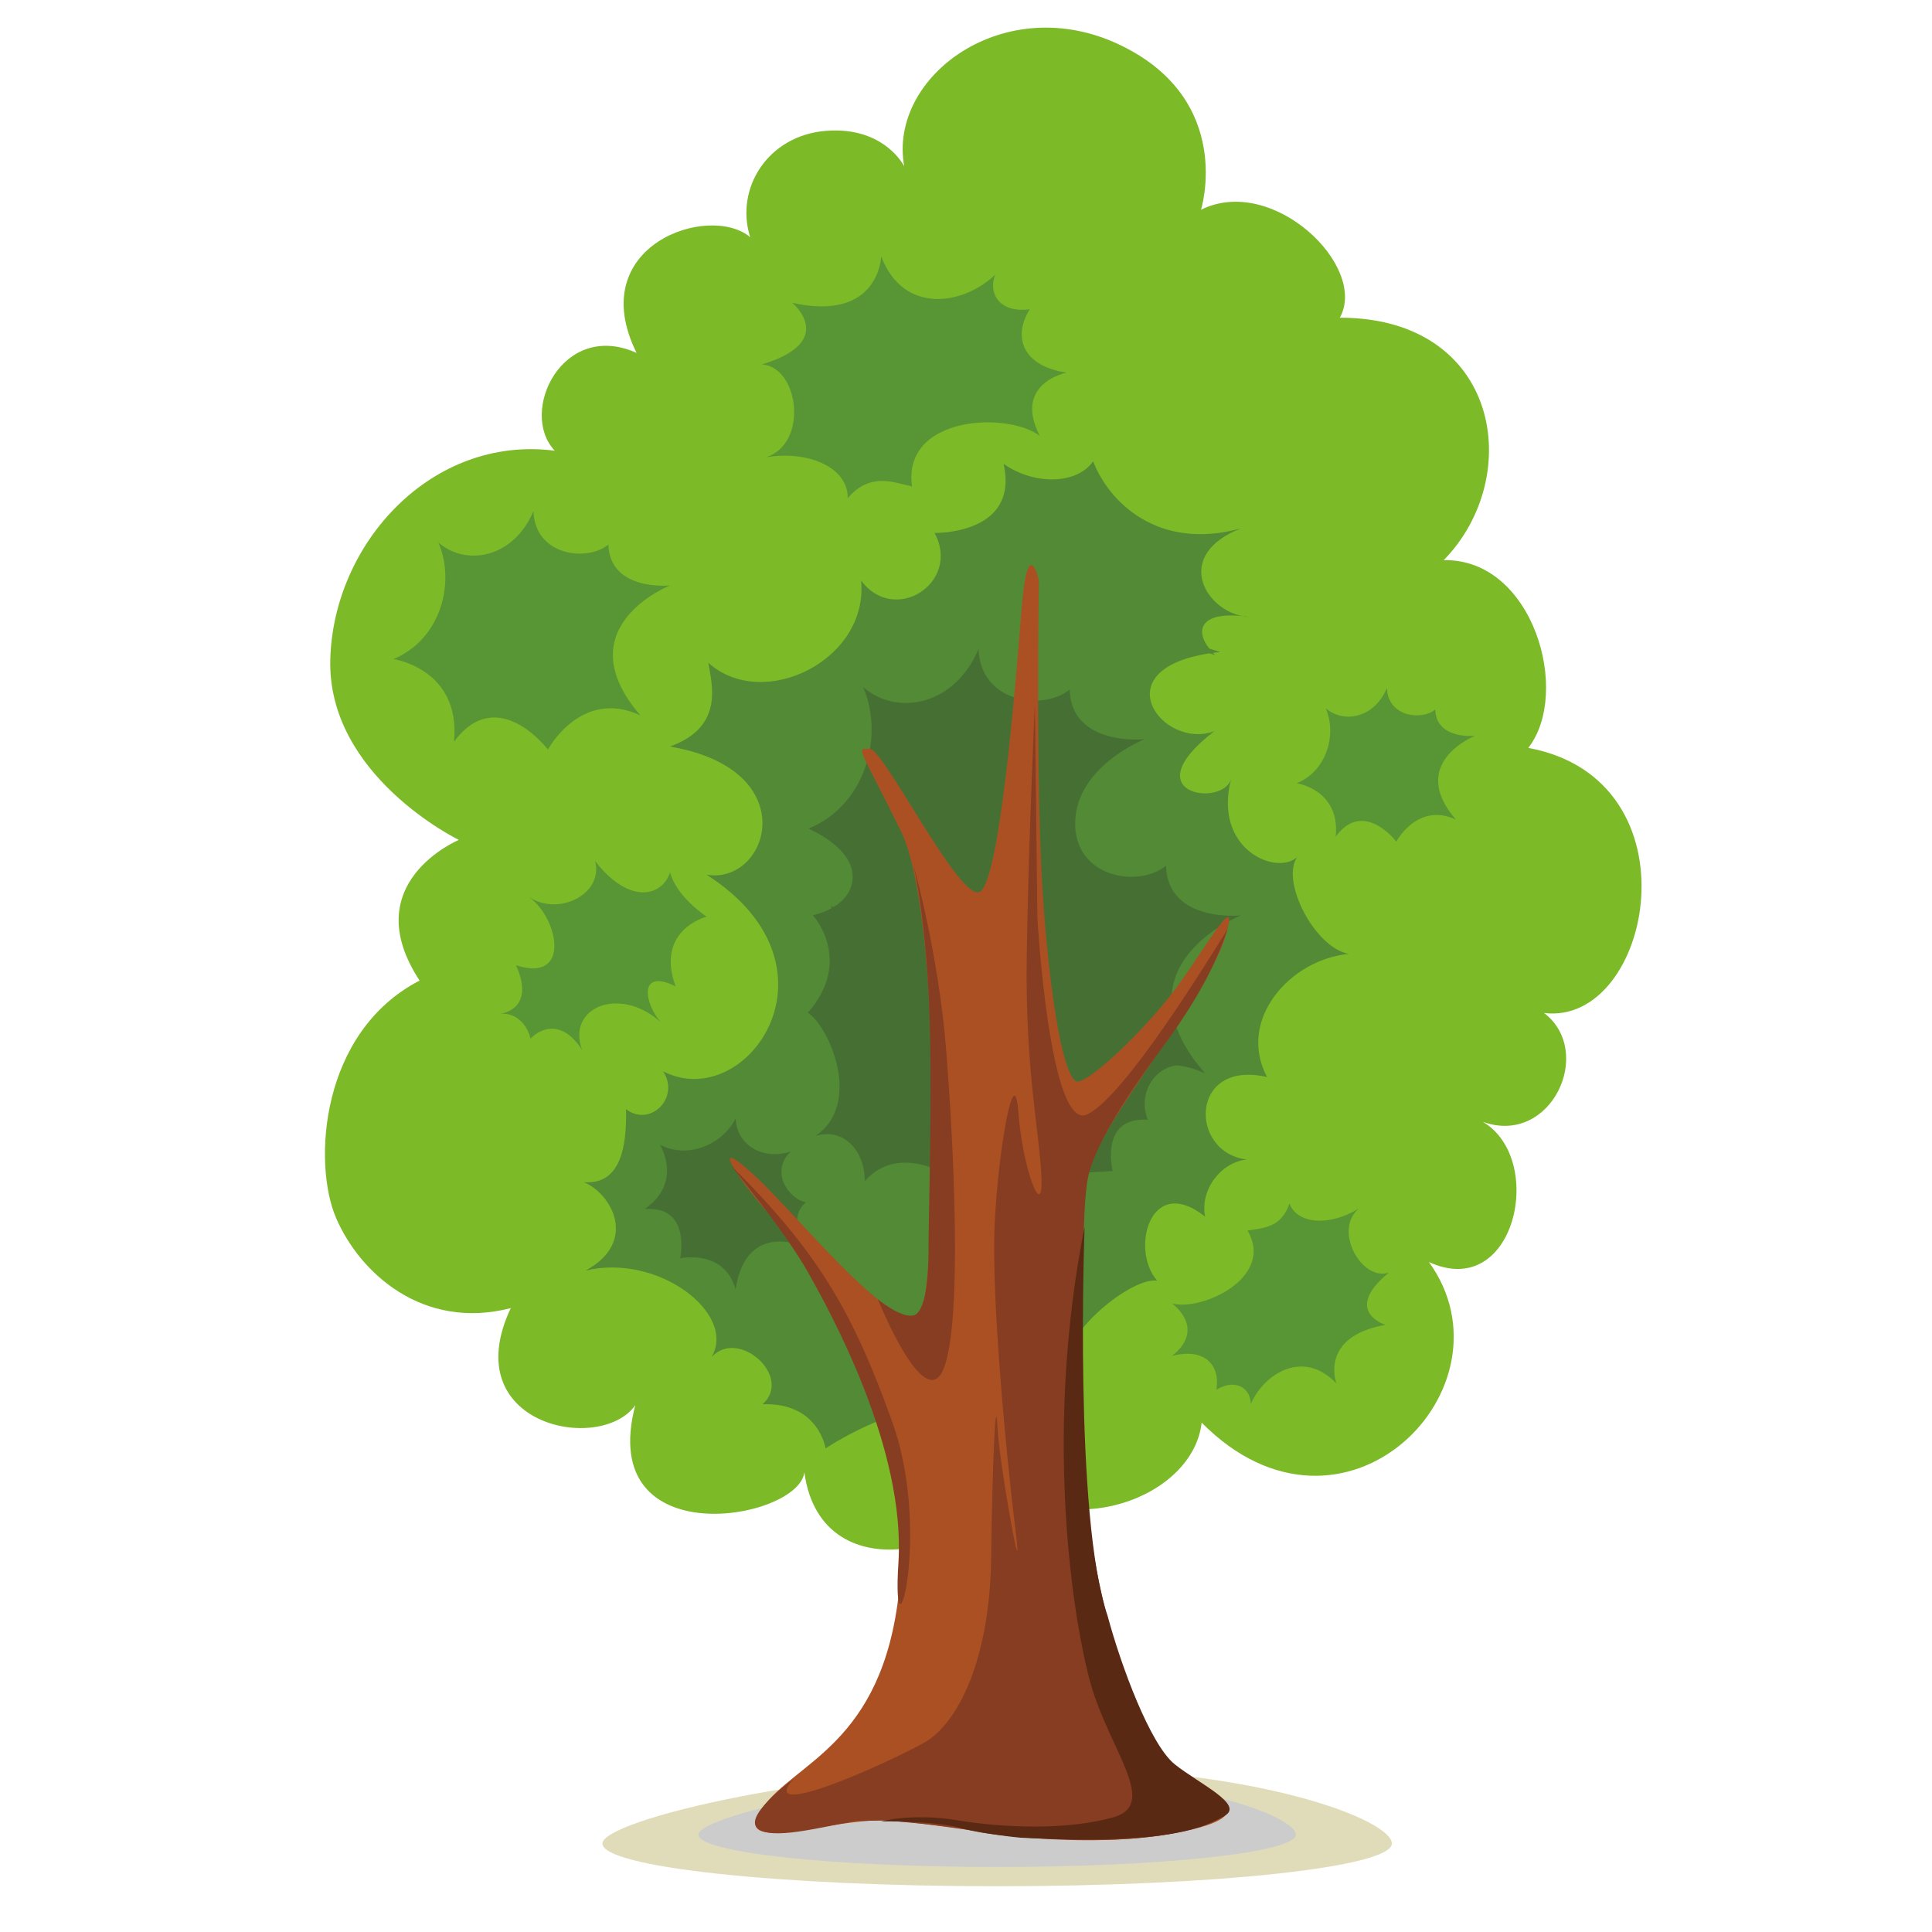<?xml version="1.0" encoding="utf-8"?>
<!-- Generator: Adobe Illustrator 16.0.0, SVG Export Plug-In . SVG Version: 6.00 Build 0)  -->
<!DOCTYPE svg PUBLIC "-//W3C//DTD SVG 1.1//EN" "http://www.w3.org/Graphics/SVG/1.1/DTD/svg11.dtd">
<svg version="1.1" id="图层_1" xmlns="http://www.w3.org/2000/svg"  xmlns:xlink="http://www.w3.org/1999/xlink" x="0px" y="0px"
	 width="100px" height="100px" viewBox="0 0 100 100" enable-background="new 0 0 100 100" xml:space="preserve">
<g>
	<path fill="#E0DCB9" d="M72.042,95.422c0,1.222-9.147,2.21-20.432,2.21c-11.283,0-20.43-0.988-20.43-2.21
		c0-1.221,11.362-3.933,22.645-3.933S72.042,94.201,72.042,95.422z"/>
	<path fill="#CCCCCC" d="M67.072,94.963c0,0.922-6.923,1.672-15.462,1.672c-8.54,0-15.462-0.75-15.462-1.672
		c0-0.924,8.6-2.977,17.139-2.977S67.072,94.039,67.072,94.963z"/>
	<g>
		<g>
			<path fill="#7CBA28" d="M46.801,8.607c0,0-1.023-2.076-4.049-1.834c-3.027,0.241-4.719,3.001-3.923,5.503
				c-2.11-1.784-8.641,0.415-5.88,5.99c-3.835-1.723-6.121,3.071-4.234,5.063c-6.343-0.819-11.455,4.76-11.619,10.796
				c-0.163,6.035,6.652,9.349,6.652,9.349s-5.346,2.228-2.03,7.279c-5.142,2.665-5.541,9.45-4.323,12.287
				c1.219,2.839,4.481,5.838,9.043,4.668c-2.861,6.071,4.649,7.566,6.443,5.027c-2.044,7.818,8.471,5.944,8.752,3.471
				c0.9,6.605,9.821,3.825,9.7,0.263c4.006,3.453,10.435,1.037,10.864-2.834c7.351,7.424,16.445-1.823,11.765-8.313
				c4.476,2.063,6.076-5.336,2.785-7.258c3.525,1.28,5.814-3.62,3.173-5.632c5.59,0.69,8.092-12.078-0.817-13.72
				c2.234-2.852,0.266-9.809-4.377-9.718c4.217-4.31,2.93-12.544-5.376-12.551c1.475-2.657-3.467-7.43-7.185-5.588
				c0,0,1.771-5.669-4.193-8.528C52.008-0.53,45.956,3.949,46.801,8.607z"/>
			<g>
				<path fill="#538A36" d="M69.809,49.374c-1.757-0.323-3.533-3.754-2.67-5.009c-1.063,0.976-4.352-0.393-3.423-4.024
					c-0.455,1.449-5.11,0.776-0.867-2.492c-2.643,0.991-5.826-3.175-0.255-4.031c0.101,0.025,0.202,0.049,0.302,0.085
					c-0.039-0.038-0.074-0.074-0.109-0.11c0.124-0.018,0.248-0.037,0.381-0.05c-0.205-0.048-0.39-0.115-0.579-0.176
					c-0.72-0.911-0.493-1.896,1.692-1.681c-1.986-0.413-3.494-3.173-0.066-4.531c-4.29,1.165-6.818-1.372-7.638-3.48
					c-0.804,1.183-3.001,1.273-4.633,0.133c0.835,3.678-3.569,3.577-3.569,3.577c1.384,2.596-2.102,4.789-3.806,2.457
					c0.409,4.125-5.066,6.81-7.906,4.265c0.177,1.103,0.845,3.314-1.987,4.334c7.032,1.195,5.104,7.178,1.898,6.634
					c7.455,4.771,2.055,12.397-2.248,10.177c0.896,1.396-0.702,2.906-1.923,1.958c0.049,2.013-0.313,3.924-2.181,3.78
					c1.439,0.589,2.826,3.095,0.086,4.574c3.763-0.903,7.833,2.224,6.526,4.474c1.392-1.517,4.231,1.027,2.635,2.446
					c2.911-0.104,3.262,2.283,3.262,2.283c6.87-4.386,12.086-1.32,12.149-3.694c0.063-2.376,3.776-5.201,5.016-4.984
					c-1.409-1.592-0.368-5.585,2.48-3.316c-0.274-1.378,0.802-2.812,2.157-2.958c-3.003-0.354-2.977-5.199,1.05-4.267
					C64.003,52.779,66.788,49.656,69.809,49.374z"/>
				<path fill="#538A36" d="M64.28,31.887c0.145,0.03,0.288,0.05,0.435,0.054C64.561,31.917,64.42,31.901,64.28,31.887z"/>
			</g>
			<path fill="#589635" d="M25.901,52.469c0,0,1.848-0.183,0.807-2.511c2.828,0.937,2.241-2.374,0.688-3.517
				c1.546,0.993,3.846-0.171,3.407-1.869c1.749,2.244,3.444,1.866,3.881,0.583c0.349,1.299,1.895,2.29,1.895,2.29
				s-2.68,0.675-1.61,3.608c-1.974-0.973-1.596,0.931-0.766,1.854c-2.163-1.925-4.89-0.743-4.071,1.444
				c-1.003-1.573-2.126-1.171-2.669-0.59C27.463,53.764,27.183,52.41,25.901,52.469z"/>
			<path fill="#589635" d="M20.362,34.113c0,0,3.508,0.502,3.135,4.284c2.249-3.054,4.864,0.402,4.864,0.402s1.71-3.205,4.787-1.768
				c-3.939-4.574,1.535-6.728,1.535-6.728s-3.123,0.321-3.192-2.119c-1.108,0.92-3.807,0.576-3.88-1.728
				c-1.013,2.41-3.464,2.885-4.919,1.627C23.583,30.138,22.827,33.096,20.362,34.113z"/>
			<path fill="#589635" d="M67.118,40.542c0,0,2.259,0.323,2.019,2.759c1.449-1.966,3.134,0.26,3.134,0.26s1.103-2.064,3.084-1.139
				c-2.537-2.946,0.989-4.335,0.989-4.335s-2.011,0.208-2.056-1.364c-0.715,0.592-2.453,0.372-2.501-1.111
				c-0.652,1.551-2.229,1.856-3.168,1.047C69.193,37.982,68.706,39.887,67.118,40.542z"/>
			<path fill="#467033" d="M34.156,59.253c0,0,1.222,1.928-0.787,3.327c2.437-0.177,1.836,2.551,1.836,2.551
				s2.286-0.502,2.868,1.605c0.593-3.844,3.939-2.063,3.939-2.063s-1.464-1.395-0.297-2.449c-0.916-0.158-1.876-1.624-0.777-2.624
				c-1.604,0.513-2.86-0.49-2.855-1.729C37.45,59.168,35.685,60.035,34.156,59.253z"/>
			<path fill="#589635" d="M45.61,13.27c0,0-0.09,3.4-4.6,2.406c0,0,2.389,1.984-1.57,3.186c1.915,0.139,2.421,4.077,0.22,4.803
				c2.366-0.372,4.256,0.64,4.216,2.121c1.171-1.364,2.378-0.809,3.331-0.609c-0.512-3.677,4.989-3.877,6.614-2.612
				c-1.409-2.742,1.396-3.278,1.396-3.278c-2.259-0.322-2.828-1.82-1.917-3.279c-1.663,0.217-2.155-0.93-1.783-1.792
				C49.816,15.827,46.752,16.266,45.61,13.27z"/>
			<path fill="#589635" d="M69.174,71.611c0,0-0.928-2.422,2.537-3.037c0,0-2.261-0.7,0.175-2.703
				c-1.391,0.462-2.896-2.164-1.557-3.318c-1.559,0.955-3.185,0.793-3.59-0.261c-0.426,1.303-1.439,1.264-2.169,1.402
				c1.435,2.439-2.382,4.188-3.893,3.771c1.793,1.52-0.028,2.718-0.028,2.718c1.686-0.436,2.525,0.453,2.31,1.746
				c1.107-0.637,1.789,0.027,1.779,0.743C65.466,71.04,67.495,69.835,69.174,71.611z"/>
			<path fill="#467033" d="M61.892,54.965c-3.834-5.149,2.338-7.583,2.338-7.583s-3.792,0.392-3.877-2.573
				c-1.317,1.094-4.481,0.71-4.696-1.933c-0.2-3.122,3.586-4.614,3.586-4.614s-3.794,0.391-3.879-2.572
				c-1.346,1.117-4.624,0.7-4.714-2.1c-1.23,2.927-4.205,3.505-5.973,1.976c1.083,2.497,0.164,6.09-2.832,7.326
				c0,0,2.33,0.957,2.288,2.527c-0.02,0.756-0.501,1.234-0.992,1.53c-0.047-0.023-0.094-0.043-0.139-0.072
				c0.023,0.037,0.038,0.081,0.059,0.12c-0.5,0.28-0.987,0.374-0.987,0.374s2.125,2.324-0.263,5.051
				c1.07,0.642,2.879,4.7,0.391,6.379c1.497-0.483,2.594,0.855,2.554,2.337c1.89-2.13,4.712-0.047,4.712-0.047l8.125-0.479
				c0,0-0.71-2.813,1.816-2.655c-0.53-1.337,0.318-2.67,1.502-2.817c0.453,0.05,0.936,0.176,1.454,0.419
				C62.229,55.377,62.066,55.174,61.892,54.965z"/>
			<g>
				<path fill="#AB5023" d="M53.772,30.043c0,0-0.577-2.606-0.907,1.593c-0.328,4.198-1.127,13.776-2.117,14.504
					c-0.99,0.729-4.978-7.362-5.733-7.383c-0.754-0.02-0.536-0.122,1.61,4.25c2.147,4.374,1.787,21.73,1.172,24.518
					s-6.351-4.487-8.771-6.708c-2.421-2.223-0.869,0.191,0.912,2.181c1.78,1.99,7.457,11.419,6.595,19.38
					c-0.862,7.959-5.414,8.807-7.099,11.242c-1.684,2.436,3.438,0.522,6.348,0.603c2.911,0.078,9.125,1.65,14.649,0.721
					c5.527-0.932,2.431-2.093,0.522-3.331s-4.402-8.748-4.701-13.61c-0.301-4.861-0.563-15.116,0.15-17.58
					c0.713-2.459,6.178-9.107,7.009-11.89c0.83-2.782-0.984,0.512-2.552,2.627c-1.567,2.116-4.445,4.843-5.092,4.824
					c-0.646-0.017-1.405-3.92-1.789-9.647C53.594,40.607,53.772,30.043,53.772,30.043z"/>
				<path fill="#873D21" d="M45.783,94.224c0,0,3.143,0.231,4.635,0.556c1.494,0.326,9.624,1.189,12.967-0.794
					c0.227-0.424,0.024-0.93-0.89-1.455c-0.917-0.526-2.414-0.637-4.275-5.908c-1.86-5.271-2.241-9.716-2.214-16.009
					c0.026-6.291,0.093-8.721,0.336-9.787s1.228-3.112,3.677-6.409c2.448-3.296,3.068-5.065,3.532-6.341
					c-0.972,1.547-5.312,8.653-7.267,9.601c-1.957,0.95-2.588-10.153-2.588-10.153l-0.13-11.09c0,0-0.33,7-0.422,13.006
					c-0.091,6.004,0.681,9.244,0.762,11.533c0.081,2.29-0.986-0.528-1.194-3.395c-0.209-2.865-1.059,2.046-1.231,5.832
					c-0.172,3.786,0.607,11.961,1.076,15.763c0.471,3.804-0.838-3.385-0.929-5.318c-0.091-1.932-0.259,1.64-0.326,6.787
					c-0.067,5.146-1.661,8.536-3.476,9.562c-1.816,1.022-8.694,4.127-6.775,1.89c0,0-2.554,1.862-1.855,2.525
					c0.696,0.663,3.291-0.055,5.087-0.363L45.783,94.224z"/>
				<path fill="#873D21" d="M37.832,60.326c0,0,2.77,3.364,3.998,5.543c1.229,2.178,5.044,9.146,4.673,15.001
					c-0.372,5.854,1.755-1.453-0.306-7.23C44.137,67.861,42.291,64.737,37.832,60.326z"/>
				<path fill="#873D21" d="M45.44,67.253c0,0,1.103,0.924,1.792,0.844c0.688-0.078,0.841-2.085,0.828-3.411
					c-0.013-1.323,0.235-8.676,0.011-13.147c-0.223-4.47-0.797-6.792-0.797-6.792s1.299,4.549,1.701,9.613
					c0.404,5.064,0.844,14.2-0.151,16.528C47.83,73.216,45.44,67.253,45.44,67.253z"/>
				<path fill="#592914" d="M56.139,63.496c0,0-0.568,15.054,1.191,20.143c0.689,2.567,2.205,6.673,3.48,7.685
					c1.271,1.01,3.612,2.084,2.574,2.662c-1.036,0.578-2.688,1.51-10.538,1.134c0,0-1.785-0.155-3.185-0.52
					s-4.057-0.326-4.057-0.326s1.638-0.444,3.958-0.055c2.321,0.387,5.678,0.53,8.082-0.163c2.403-0.693-0.337-3.585-1.269-7.19
					C55.443,83.264,54.07,73.903,56.139,63.496z"/>
			</g>
		</g>
	</g>
</g>
</svg>
